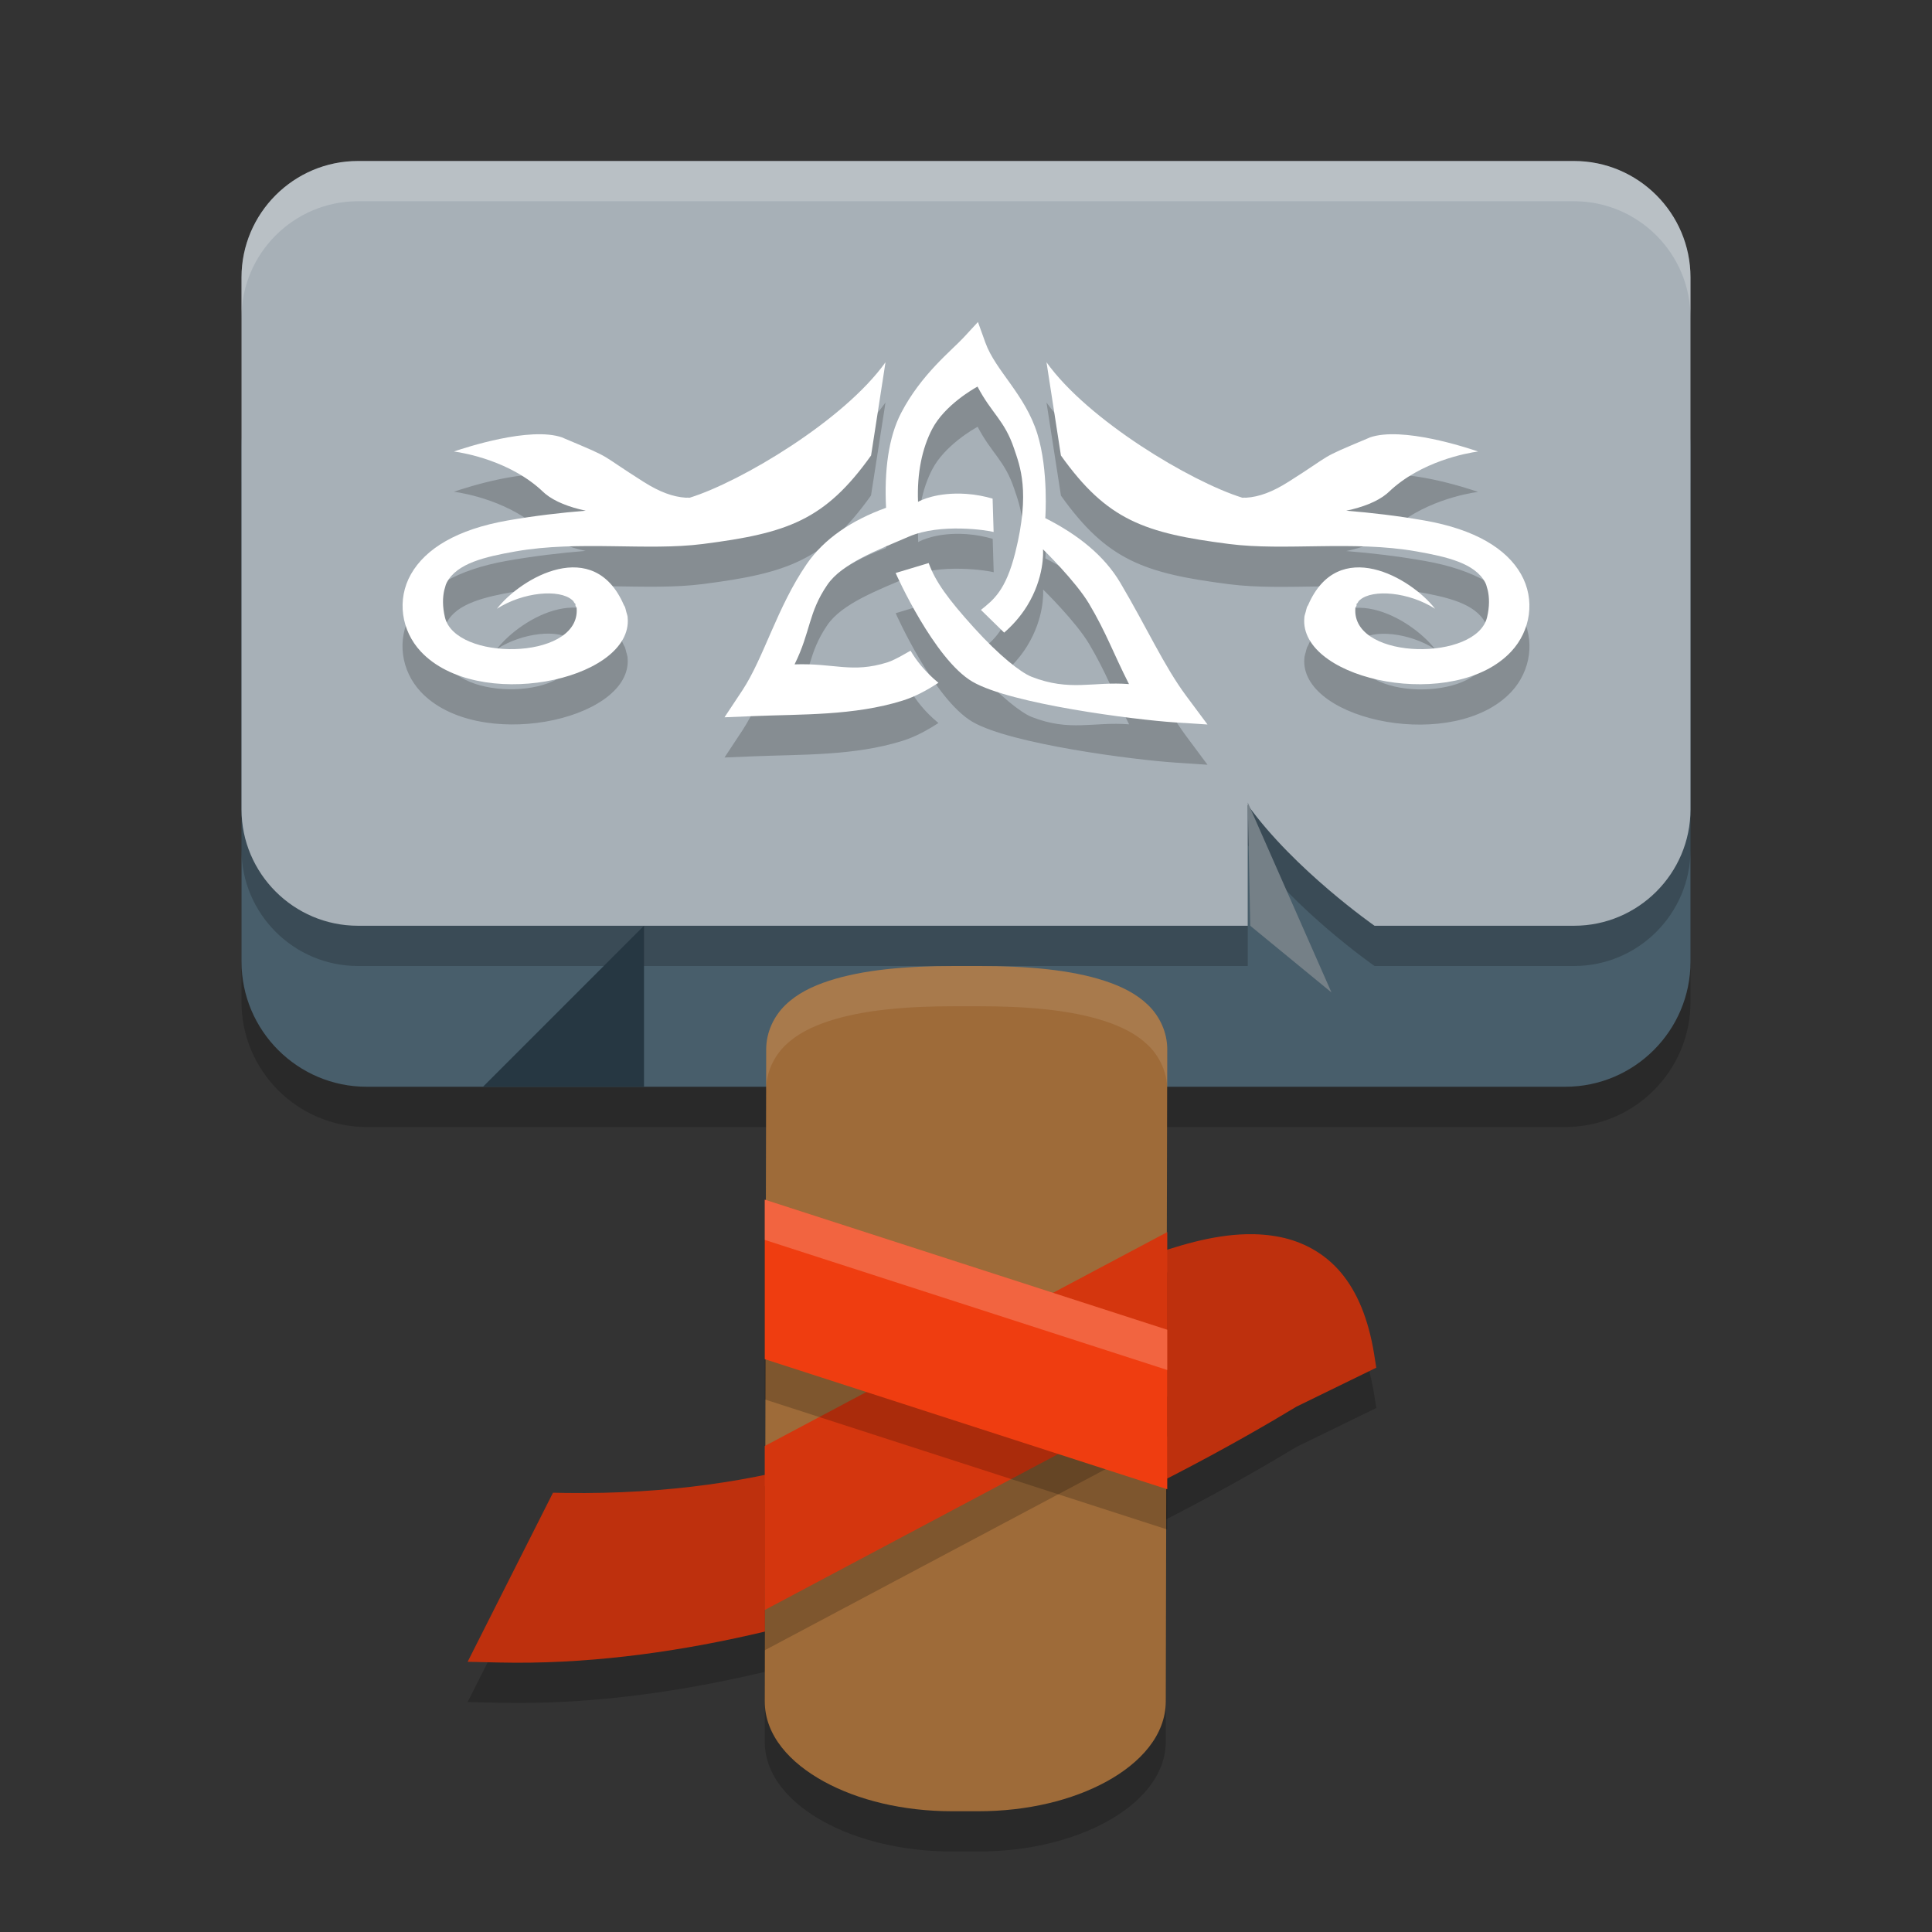 <svg xmlns="http://www.w3.org/2000/svg" width="48" height="48" version="1.1"><rect width="100%" height="100%" fill="#333333" stroke="none"/><defs>
<linearGradient id="ucPurpleBlue" x1="0%" y1="0%" x2="100%" y2="100%">
  <stop offset="0%" style="stop-color:#B794F4;stop-opacity:1"/>
  <stop offset="100%" style="stop-color:#4299E1;stop-opacity:1"/>
</linearGradient>
</defs>
 <path style="opacity:0.2" d="m 30.963,31.664 c -0.856,0.02 -1.725,0.291 -2.525,0.576 l -0.152,0.055 -0.094,0.133 c 0,0 -0.976,1.416 -3.246,2.857 -2.27,1.442 -5.801,2.877 -10.885,2.807 l -0.322,-0.006 -2.121,4.201 0.795,0.018 c 8.338,0.186 17.104,-4.727 19.797,-6.357 l 1.984,-0.967 -0.057,-0.355 c -0.142,-0.863 -0.417,-1.525 -0.822,-2.008 -0.406,-0.483 -0.943,-0.766 -1.502,-0.881 -0.279,-0.057 -0.564,-0.079 -0.85,-0.072 z"/>
 <path style="opacity:0.2" d="M 9.109,9 C 7.395,9 6,10.395 6,12.109 v 12.781 C 6,26.605 7.395,28 9.109,28 h 29.781 C 40.605,28 42,26.605 42,24.891 V 12.109 C 42,10.395 40.605,9 38.891,9 Z"/>
 <path style="opacity:0.2" d="m 23.699,25 c -1.181,0 -2.257,0.092 -3.102,0.367 -0.422,0.137 -0.793,0.321 -1.082,0.6 -0.289,0.279 -0.479,0.678 -0.479,1.104 L 19,43.264 c -0.002,0.853 0.631,1.539 1.475,2 C 21.318,45.725 22.433,46 23.662,46 h 0.639 c 1.229,0 2.342,-0.275 3.186,-0.736 0.843,-0.461 1.475,-1.147 1.477,-1.998 L 29,27.07 C 29,26.644 28.811,26.246 28.521,25.967 28.232,25.688 27.862,25.505 27.439,25.367 26.595,25.092 25.519,25 24.338,25 Z"/>
 <path style="fill:#be300d" d="M 30.963,30.664 C 30.107,30.684 29.238,30.955 28.438,31.24 l -0.152,0.055 -0.094,0.133 c 0,0 -0.976,1.416 -3.246,2.857 -2.27,1.442 -5.801,2.877 -10.885,2.807 l -0.322,-0.006 -2.121,4.201 0.795,0.018 c 8.338,0.186 17.104,-4.727 19.797,-6.357 L 34.193,33.98 34.137,33.625 c -0.142,-0.863 -0.417,-1.525 -0.822,-2.008 -0.406,-0.483 -0.943,-0.766 -1.502,-0.881 -0.279,-0.057 -0.564,-0.079 -0.85,-0.072 z"/>
 <path style="fill:#485e6b" d="M 9.109,8 C 7.395,8 6,9.395 6,11.109 v 12.781 C 6,25.605 7.395,27 9.109,27 h 29.781 C 40.605,27 42,25.605 42,23.891 V 11.109 C 42,9.395 40.605,8 38.891,8 Z"/>
 <path style="opacity:0.2" d="M 8.893,5 C 7.299,5 6,6.299 6,7.893 V 21.107 C 6,22.701 7.299,24 8.893,24 H 31 v -3 c 1.165,1.618 3.15,3 3.15,3 h 4.957 C 40.701,24 42,22.701 42,21.107 V 7.893 C 42,6.299 40.701,5 39.107,5 Z"/>
 <path style="fill:#9e6b39" d="m 23.699,24 c -1.181,0 -2.257,0.092 -3.102,0.367 -0.422,0.137 -0.793,0.321 -1.082,0.6 -0.289,0.279 -0.479,0.678 -0.479,1.104 L 19,42.264 c -0.002,0.853 0.631,1.539 1.475,2 C 21.318,44.725 22.433,45 23.662,45 h 0.639 c 1.229,0 2.342,-0.275 3.186,-0.736 0.843,-0.461 1.475,-1.147 1.477,-1.998 L 29,26.07 C 29,25.644 28.811,25.246 28.521,24.967 28.232,24.688 27.862,24.505 27.439,24.367 26.595,24.092 25.519,24 24.338,24 Z"/>
 <path style="opacity:0.2" d="M 29,31.611 19,36.926 V 37.227 41 l 10,-5.314 z"/>
 <path style="fill:#d4360e" d="M 29,30.611 19,35.926 V 36.227 40 l 10,-5.314 z"/>
 <path style="fill:#a7b0b7" d="M 8.893,4 C 7.299,4 6,5.299 6,6.893 V 20.107 C 6,21.701 7.299,23 8.893,23 H 31 v -3 c 1.165,1.618 3.15,3 3.15,3 h 4.957 C 40.701,23 42,21.701 42,20.107 V 6.893 C 42,5.299 40.701,4 39.107,4 Z"/>
 <path style="fill:#263742" d="m 12,27 4,-4 v 4 z"/>
 <path style="opacity:0.2" d="m 24.297,9 -0.35,0.379 c -0.308,0.334 -1.057,0.916 -1.559,1.879 -0.316,0.607 -0.421,1.434 -0.375,2.357 -0.848,0.307 -1.537,0.764 -1.975,1.402 -0.733,1.069 -1.062,2.322 -1.594,3.131 L 18,18.82 l 0.707,-0.029 c 1.204,-0.051 2.505,-0.007 3.715,-0.385 0.314,-0.098 0.603,-0.256 0.893,-0.443 -0.344,-0.282 -0.558,-0.57 -0.691,-0.797 -0.003,-0.005 -0.369,0.226 -0.572,0.289 -0.887,0.277 -1.31,0.016 -2.309,0.051 0.404,-0.816 0.335,-1.28 0.814,-1.979 0.364,-0.53 1.241,-0.86 2.027,-1.197 0.787,-0.338 1.956,-0.155 2.104,-0.113 l -0.025,-0.83 c -0.195,-0.056 -0.416,-0.101 -0.66,-0.117 -0.733,-0.048 -1.143,0.17 -1.191,0.197 -0.028,-0.714 0.101,-1.329 0.35,-1.807 0.311,-0.597 1.038,-1.008 1.127,-1.057 0.35,0.669 0.672,0.835 0.908,1.539 0.143,0.427 0.412,1.067 0.031,2.584 -0.237,0.945 -0.542,1.176 -0.854,1.426 l 0.576,0.562 c 0.186,-0.16 0.399,-0.385 0.57,-0.664 0.43,-0.7 0.4,-1.329 0.395,-1.404 0,0 0.811,0.791 1.145,1.354 0.432,0.729 0.591,1.205 0.992,1.996 -0.89,-0.07 -1.469,0.191 -2.422,-0.184 -0.258,-0.101 -0.795,-0.517 -1.434,-1.223 -0.638,-0.706 -0.955,-1.141 -1.121,-1.602 l -0.822,0.248 c 0.01,0.029 0.96,2.148 1.912,2.701 0.952,0.553 4.033,0.945 5.027,1.01 L 30,19 29.471,18.289 c -0.553,-0.744 -0.978,-1.697 -1.641,-2.814 -0.395,-0.666 -1.044,-1.191 -1.859,-1.602 0,0 0.086,-1.179 -0.197,-2.094 -0.304,-0.981 -1.039,-1.566 -1.291,-2.266 z M 22,10 c -1.028,1.442 -3.589,2.967 -4.859,3.363 -0.022,0.007 -0.055,-0.004 -0.076,0.002 -0.005,-2.89e-4 -0.02,3.31e-4 -0.025,0 -0.32,-0.02 -0.653,-0.142 -1.053,-0.395 -1.171,-0.74 -0.693,-0.543 -1.971,-1.08 -0.013,-0.006 -0.039,-0.018 -0.053,-0.023 -0.802,-0.276 -2.405,0.255 -2.686,0.35 0.272,0.037 1.418,0.24 2.217,1.004 0.005,0.005 0.022,0.021 0.027,0.025 0.005,0.005 0.02,0.019 0.025,0.023 0.234,0.193 0.593,0.331 1.004,0.418 -0.62,0.05 -1.266,0.126 -1.941,0.244 -1.262,0.221 -2.041,0.701 -2.4,1.332 -0.359,0.631 -0.242,1.403 0.242,1.922 1.404,1.504 5.16,0.734 5.145,-0.768 -8.16e-4,-0.026 -0.003,-0.07 -0.006,-0.096 -0.004,-0.033 -0.023,-0.088 -0.031,-0.121 -0.009,-0.033 -0.021,-0.085 -0.033,-0.119 -0.005,-0.014 -0.021,-0.035 -0.027,-0.049 -0.745,-1.725 -2.551,-0.685 -3.154,0.092 0.648,-0.416 1.551,-0.497 1.867,-0.219 0.006,0.006 0.022,0.02 0.027,0.025 0.008,0.009 0.02,0.037 0.027,0.047 0.002,0.003 0.023,0.02 0.025,0.023 0.002,0.004 3.61e-4,0.02 0.002,0.023 0.002,0.004 6.23e-4,0.022 0.002,0.025 0.004,0.011 0.025,0.035 0.027,0.047 7.42e-4,0.004 0.001,0.021 0.002,0.025 4.45e-4,0.004 0.002,0.019 0.002,0.023 1.5e-4,0.004 0,0.019 0,0.023 0.001,1.24 -3.016,1.257 -3.275,0.166 -0.063,-0.265 -0.058,-0.493 -0.016,-0.674 0.005,-0.019 0.016,-0.054 0.021,-0.072 0.006,-0.018 0.012,-0.055 0.02,-0.072 0.005,-0.011 0.018,-0.038 0.023,-0.049 0.254,-0.474 0.937,-0.634 1.707,-0.77 1.578,-0.277 3.266,-0.006 4.654,-0.184 2.101,-0.269 3.03,-0.589 4.18,-2.201 z m 4,0 0.359,2.314 c 1.149,1.613 2.079,1.932 4.18,2.201 1.389,0.178 3.076,-0.093 4.654,0.184 0.77,0.135 1.453,0.295 1.707,0.77 0.006,0.011 0.018,0.038 0.023,0.049 0.007,0.017 0.013,0.054 0.02,0.072 0.006,0.018 0.017,0.053 0.021,0.072 0.042,0.181 0.047,0.409 -0.016,0.674 -0.259,1.091 -3.276,1.074 -3.275,-0.166 0,-0.004 -1.5e-4,-0.019 0,-0.023 2e-4,-0.004 0.002,-0.019 0.002,-0.023 5.09e-4,-0.004 0.001,-0.021 0.002,-0.025 0.003,-0.012 0.024,-0.036 0.027,-0.047 0.001,-0.004 4.53e-4,-0.022 0.002,-0.025 0.002,-0.004 1.53e-4,-0.02 0.002,-0.023 0.002,-0.003 0.023,-0.02 0.025,-0.023 0.007,-0.01 0.019,-0.038 0.027,-0.047 0.005,-0.006 0.021,-0.02 0.027,-0.025 0.316,-0.278 1.219,-0.198 1.867,0.219 -0.603,-0.777 -2.409,-1.817 -3.154,-0.092 -0.006,0.014 -0.022,0.035 -0.027,0.049 -0.013,0.034 -0.024,0.086 -0.033,0.119 -0.008,0.033 -0.027,0.089 -0.031,0.121 -0.003,0.026 -0.005,0.07 -0.006,0.096 -0.015,1.501 3.74,2.272 5.145,0.768 0.484,-0.518 0.601,-1.291 0.242,-1.922 -0.359,-0.631 -1.139,-1.111 -2.4,-1.332 -0.676,-0.119 -1.322,-0.194 -1.941,-0.244 0.411,-0.087 0.77,-0.225 1.004,-0.418 0.005,-0.005 0.02,-0.019 0.025,-0.023 0.005,-0.005 0.022,-0.02 0.027,-0.025 0.799,-0.764 1.945,-0.967 2.217,-1.004 -0.281,-0.095 -1.884,-0.626 -2.686,-0.35 -0.014,0.005 -0.039,0.018 -0.053,0.023 -1.277,0.537 -0.8,0.34 -1.971,1.08 -0.4,0.253 -0.732,0.374 -1.053,0.395 -0.005,3.31e-4 -0.02,-2.89e-4 -0.025,0 -0.021,-0.006 -0.054,0.005 -0.076,-0.002 C 29.589,12.967 27.028,11.442 26,10 Z"/>
 <path style="fill:#ffffff" d="m 22,9 c -1.028,1.442 -3.59,2.968 -4.86,3.364 -0.022,0.007 -0.054,-0.005 -0.075,0.001 -0.005,-2.89e-4 -0.02,6.76e-4 -0.025,3.45e-4 -0.32,-0.02 -0.653,-0.142 -1.052,-0.395 -1.171,-0.74 -0.695,-0.543 -1.972,-1.08 -0.013,-0.006 -0.038,-0.018 -0.052,-0.023 -0.802,-0.276 -2.406,0.255 -2.687,0.35 0.272,0.037 1.419,0.241 2.218,1.004 0.005,0.005 0.021,0.019 0.027,0.024 0.005,0.005 0.021,0.019 0.027,0.024 0.234,0.193 0.592,0.332 1.004,0.419 -0.62,0.05 -1.265,0.125 -1.941,0.243 -1.262,0.221 -2.042,0.702 -2.401,1.333 -0.359,0.631 -0.241,1.404 0.243,1.922 1.404,1.504 5.16,0.733 5.144,-0.769 -8.16e-4,-0.026 -0.003,-0.07 -0.006,-0.096 -0.004,-0.033 -0.024,-0.087 -0.032,-0.12 -0.009,-0.033 -0.02,-0.086 -0.032,-0.12 -0.005,-0.014 -0.022,-0.034 -0.028,-0.048 -0.745,-1.725 -2.551,-0.685 -3.154,0.091 0.648,-0.416 1.551,-0.496 1.868,-0.218 0.006,0.006 0.021,0.018 0.027,0.024 0.008,0.009 0.021,0.038 0.028,0.048 0.002,0.003 0.025,0.02 0.027,0.024 0.002,0.004 -1.92e-4,0.02 0.001,0.024 0.002,0.004 7e-5,0.02 0.001,0.024 0.004,0.011 0.025,0.036 0.028,0.048 7.42e-4,0.004 8.91e-4,0.02 0.001,0.024 4.45e-4,0.004 0.001,0.02 0.001,0.024 1.5e-4,0.004 0.001,0.02 0.001,0.024 10e-4,1.24 -3.016,1.256 -3.275,0.165 -0.063,-0.265 -0.058,-0.493 -0.016,-0.674 0.005,-0.019 0.015,-0.054 0.021,-0.072 0.006,-0.018 0.013,-0.055 0.021,-0.072 0.005,-0.011 0.017,-0.037 0.022,-0.048 0.254,-0.474 0.938,-0.634 1.708,-0.77 1.578,-0.277 3.265,-0.006 4.653,-0.184 2.101,-0.269 3.03,-0.587 4.179,-2.199 z"/>
 <path style="fill:#ffffff" d="m 24.297,8 -0.349,0.378 c -0.308,0.334 -1.058,0.917 -1.559,1.88 -0.316,0.607 -0.421,1.435 -0.375,2.358 -0.848,0.307 -1.536,0.763 -1.974,1.401 -0.733,1.069 -1.062,2.322 -1.594,3.131 L 18,17.821 l 0.708,-0.029 c 1.204,-0.051 2.505,-0.007 3.715,-0.385 0.314,-0.098 0.603,-0.256 0.892,-0.443 -0.344,-0.282 -0.558,-0.57 -0.692,-0.797 -0.003,-0.005 -0.37,0.225 -0.574,0.289 -0.887,0.277 -1.31,0.016 -2.308,0.05 0.404,-0.816 0.336,-1.279 0.815,-1.978 0.364,-0.53 1.241,-0.859 2.027,-1.197 0.787,-0.338 1.956,-0.156 2.103,-0.114 l -0.025,-0.829 c -0.195,-0.056 -0.415,-0.102 -0.66,-0.118 -0.733,-0.048 -1.145,0.171 -1.193,0.198 -0.028,-0.714 0.102,-1.33 0.351,-1.808 0.311,-0.597 1.039,-1.007 1.127,-1.055 0.35,0.669 0.671,0.834 0.908,1.539 0.143,0.427 0.41,1.067 0.03,2.585 -0.237,0.945 -0.542,1.174 -0.853,1.424 l 0.577,0.564 c 0.186,-0.16 0.398,-0.386 0.57,-0.665 0.43,-0.7 0.4,-1.329 0.395,-1.404 0,0 0.811,0.791 1.145,1.353 0.432,0.729 0.59,1.204 0.991,1.995 -0.89,-0.07 -1.469,0.192 -2.423,-0.183 -0.258,-0.101 -0.795,-0.517 -1.433,-1.223 -0.638,-0.706 -0.955,-1.141 -1.12,-1.601 l -0.821,0.247 c 0.01,0.029 0.959,2.148 1.911,2.702 0.952,0.553 4.034,0.945 5.029,1.01 L 30,18 29.471,17.289 c -0.553,-0.744 -0.978,-1.697 -1.64,-2.815 -0.395,-0.666 -1.045,-1.19 -1.861,-1.601 0,0 0.086,-1.179 -0.197,-2.094 C 25.469,9.798 24.734,9.213 24.482,8.514 Z"/>
 <path style="opacity:0.2" d="m 19,30.805 v 0.688 3.275 L 29,38 v -3.963 z"/>
 <path style="fill:#ef3d10" d="m 19,29.805 v 0.688 3.275 L 29,37 v -3.963 z"/>
 <path style="fill:#758087" d="m 31,19.937 2.08,4.72 L 31.062,23 Z"/>
 <path style="opacity:0.2;fill:#ffffff" d="M 8.893,4 C 7.299,4 6,5.299 6,6.893 v 1 C 6,6.299 7.299,5 8.893,5 H 39.107 C 40.701,5 42,6.299 42,7.893 v -1 C 42,5.299 40.701,4 39.107,4 Z"/>
 <path style="opacity:0.1;fill:#ffffff" d="m 23.699,24 c -1.181,0 -2.257,0.092 -3.102,0.367 -0.422,0.137 -0.793,0.321 -1.082,0.6 -0.289,0.279 -0.479,0.678 -0.479,1.104 0,1 0,1 0,1 10e-7,-0.426 0.189,-0.825 0.479,-1.104 0.289,-0.279 0.66,-0.462 1.082,-0.6 C 21.442,25.092 22.518,25 23.699,25 h 0.639 c 1.181,0 2.257,0.092 3.102,0.367 0.422,0.137 0.793,0.321 1.082,0.6 0.284,0.274 0.47,0.664 0.477,1.082 L 29,26.07 C 29,25.644 28.811,25.246 28.521,24.967 28.232,24.688 27.862,24.505 27.439,24.367 26.595,24.092 25.519,24 24.338,24 Z"/>
 <path style="fill:#ffffff" d="m 26,9 c 1.028,1.442 3.59,2.968 4.86,3.364 0.022,0.007 0.054,-0.005 0.075,0.001 0.005,-2.89e-4 0.02,6.76e-4 0.025,3.45e-4 0.32,-0.02 0.653,-0.142 1.052,-0.395 1.171,-0.74 0.695,-0.543 1.972,-1.08 0.013,-0.006 0.038,-0.018 0.052,-0.023 0.802,-0.276 2.406,0.255 2.687,0.35 -0.272,0.037 -1.419,0.241 -2.218,1.004 -0.005,0.005 -0.021,0.019 -0.027,0.024 -0.005,0.005 -0.021,0.019 -0.027,0.024 -0.234,0.193 -0.592,0.332 -1.004,0.419 0.62,0.05 1.265,0.125 1.941,0.243 1.262,0.221 2.042,0.702 2.401,1.333 0.359,0.631 0.241,1.404 -0.243,1.922 -1.404,1.504 -5.16,0.733 -5.144,-0.769 8.16e-4,-0.026 0.003,-0.07 0.006,-0.096 0.004,-0.033 0.024,-0.087 0.032,-0.12 0.009,-0.033 0.02,-0.086 0.032,-0.12 0.005,-0.014 0.022,-0.034 0.028,-0.048 0.745,-1.725 2.551,-0.685 3.154,0.091 -0.648,-0.416 -1.551,-0.496 -1.868,-0.218 -0.006,0.006 -0.021,0.018 -0.027,0.024 -0.008,0.009 -0.021,0.038 -0.028,0.048 -0.002,0.003 -0.025,0.02 -0.027,0.024 -0.002,0.004 1.92e-4,0.02 -0.001,0.024 -0.002,0.004 -7e-5,0.02 -0.001,0.024 -0.004,0.011 -0.025,0.036 -0.028,0.048 -7.42e-4,0.004 -8.91e-4,0.02 -0.001,0.024 -4.45e-4,0.004 -0.001,0.02 -0.001,0.024 -1.5e-4,0.004 -0.001,0.02 -0.001,0.024 -10e-4,1.24 3.016,1.256 3.275,0.165 0.063,-0.265 0.058,-0.493 0.016,-0.674 -0.005,-0.019 -0.015,-0.054 -0.021,-0.072 -0.006,-0.018 -0.013,-0.055 -0.021,-0.072 -0.005,-0.011 -0.017,-0.037 -0.022,-0.048 -0.254,-0.474 -0.938,-0.634 -1.708,-0.77 -1.578,-0.277 -3.265,-0.006 -4.653,-0.184 -2.101,-0.269 -3.03,-0.587 -4.179,-2.199 z"/>
 <path style="opacity:0.2;fill:#ffffff" d="m 19,29.805 v 0.688 0.312 l 10,3.232 v -1 z"/>
</svg>
